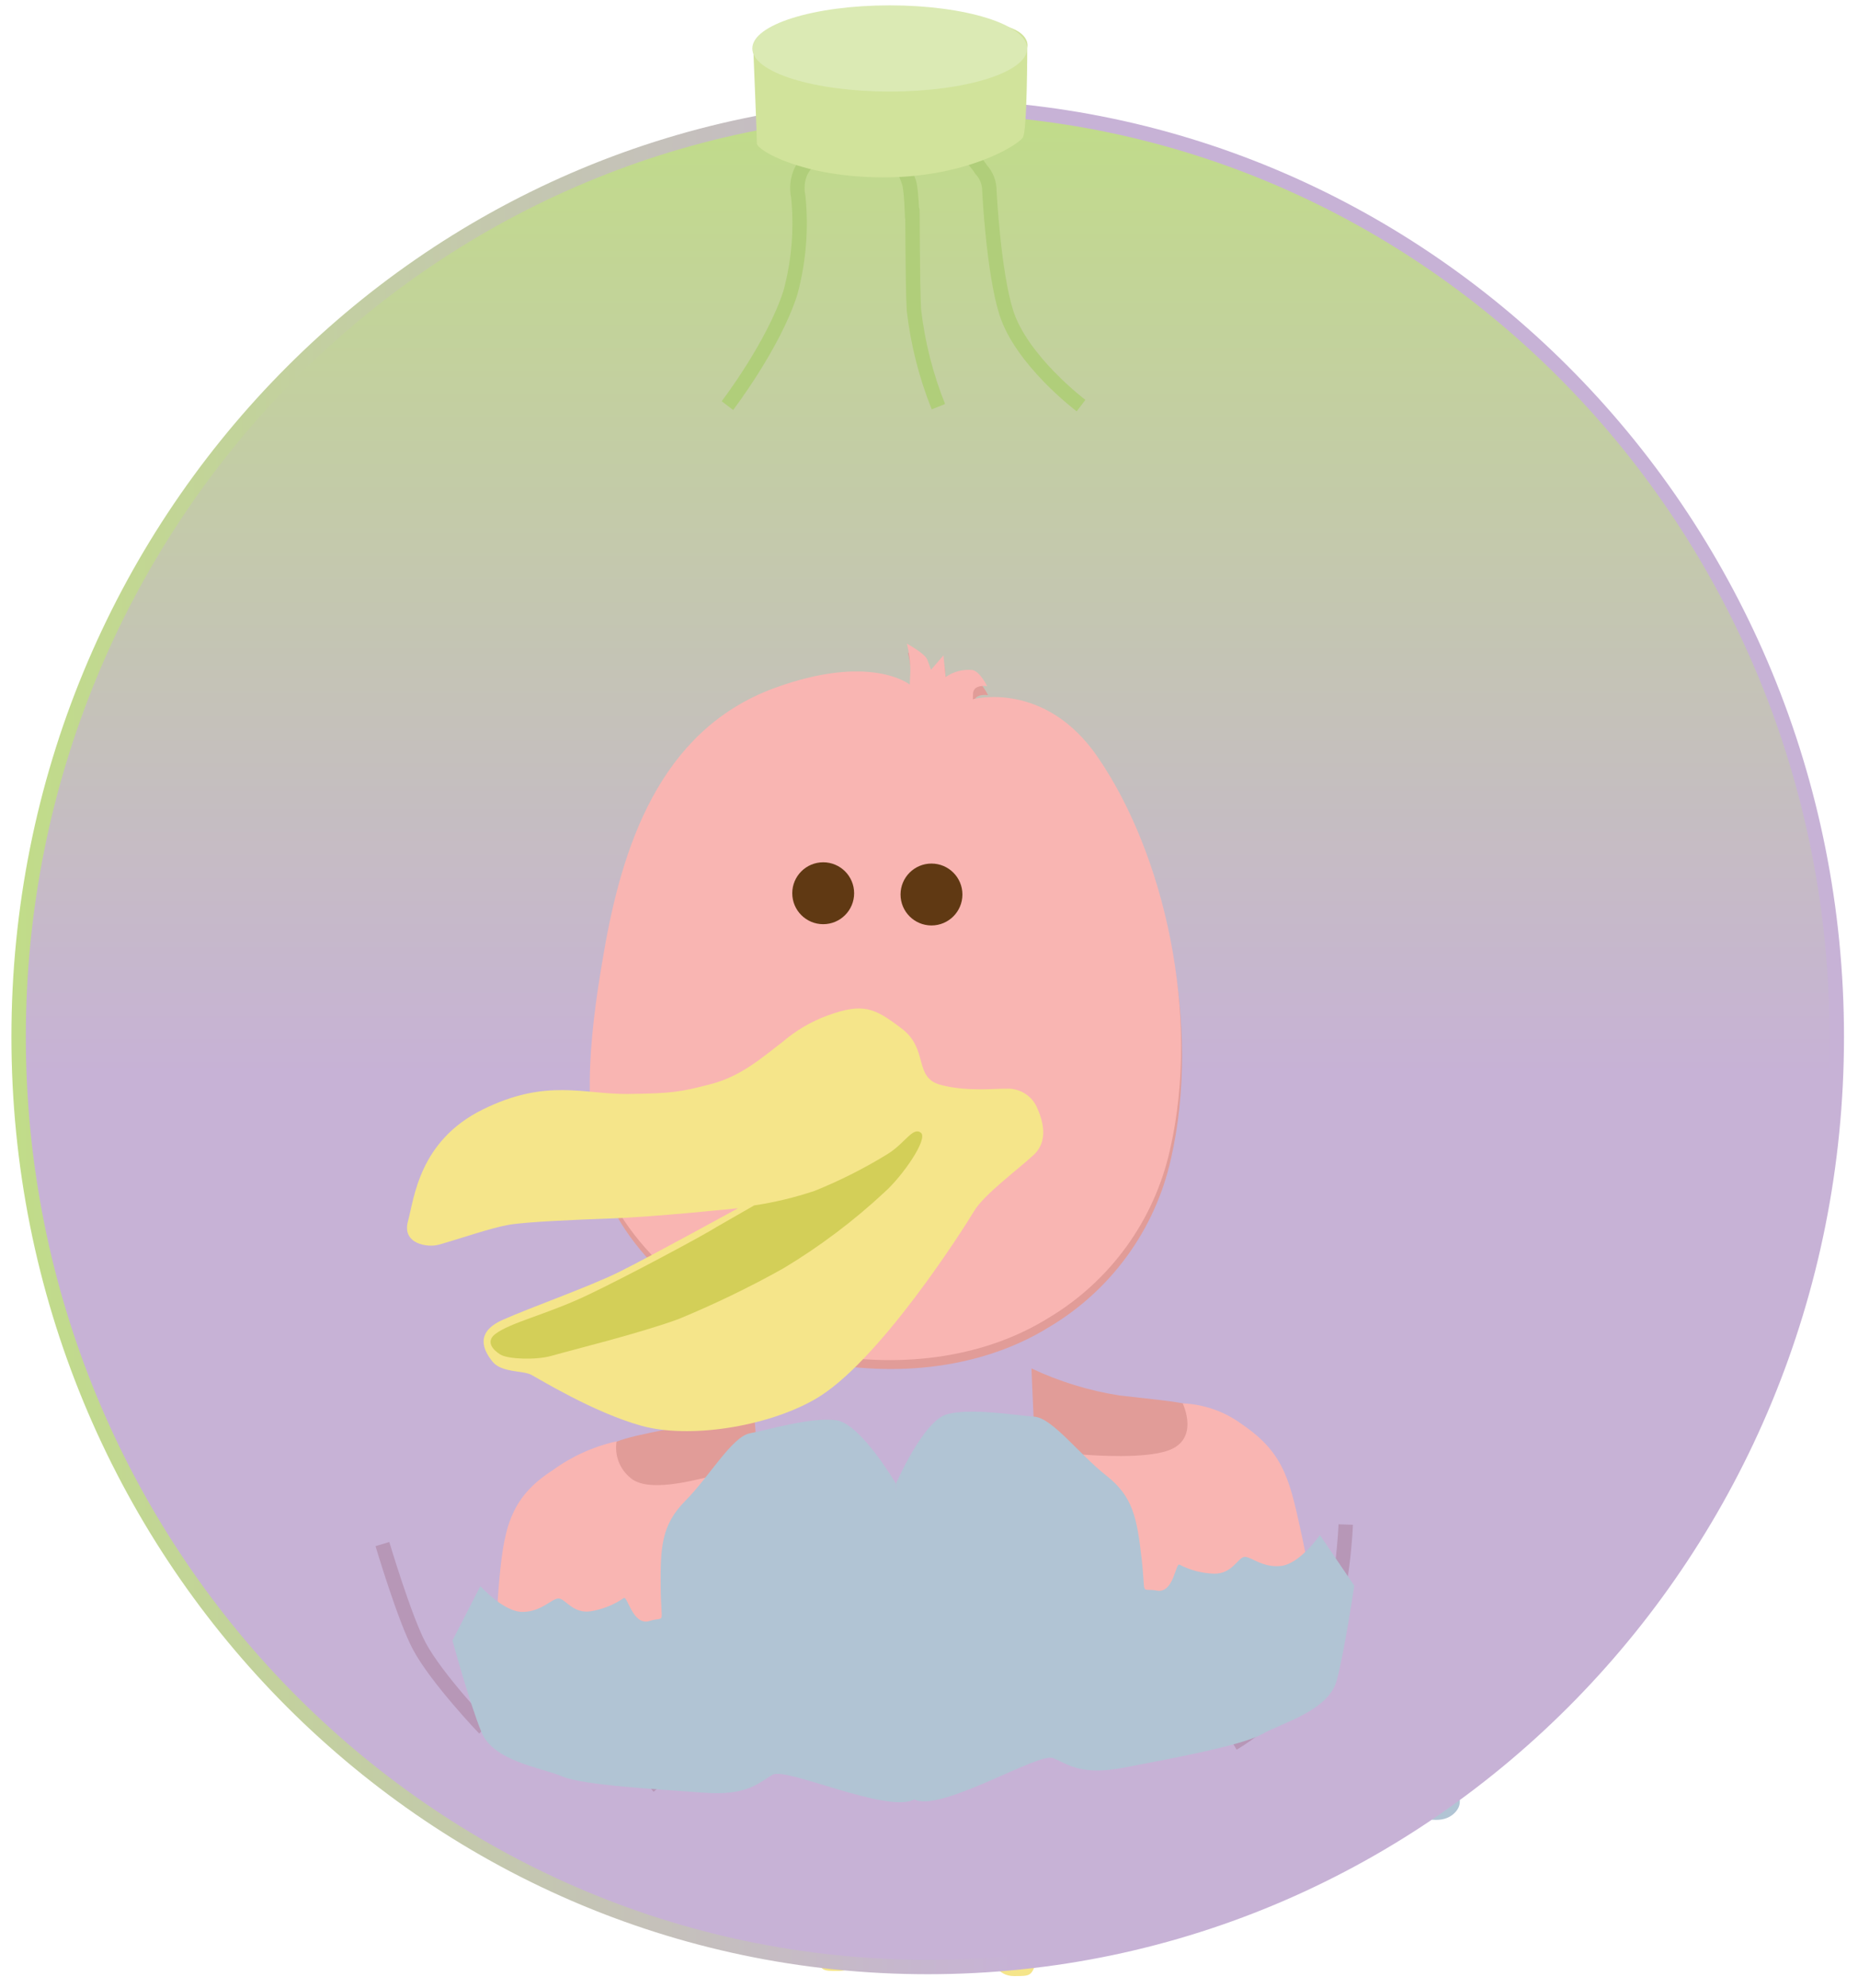 <svg width="129" height="138" viewBox="0 0 129 138" fill="none" xmlns="http://www.w3.org/2000/svg">
<path d="M87.894 118.288C88.949 120.286 90.108 122.226 91.366 124.102C92.615 125.807 94.351 127.149 95.513 127.087C96.674 127.024 97.092 126.144 96.974 125.763C96.855 125.382 94.02 122.16 94.02 122.16L93.233 120.973C93.233 120.973 96.356 125.051 97.767 125.763C99.178 126.475 100.383 126.512 101.057 125.763C101.732 125.014 101.114 124.164 100.689 123.309C100.264 122.453 96.668 120.137 96.318 119.712C95.968 119.288 95.812 119.263 95.812 119.263C95.812 119.263 99.915 122.16 100.677 122.547C100.92 122.672 102.475 123.715 102.962 122.691C103.449 121.667 102.906 120.63 100.464 119.163C98.023 117.695 94.264 115.416 93.502 114.848C92.586 114.304 91.609 113.87 90.592 113.555C89.816 113.321 88.989 113.321 88.213 113.555C87.76 113.764 87.389 114.117 87.158 114.558C86.926 115 86.847 115.506 86.933 115.997C87.16 116.797 87.483 117.566 87.894 118.288Z" fill="#B1C4D4"/>
<path d="M67.594 121.966C68.219 121.342 69.468 121.342 70.254 122.503C71.041 123.665 70.804 125.807 70.929 126.487C71.054 127.168 71.079 128.361 71.353 128.879C71.657 129.504 72.046 130.084 72.509 130.602C73.039 131.133 74.569 131.851 74.9 133.262C75.154 134.043 75.256 134.866 75.2 135.685C75.069 136.085 73.839 136.147 73.327 135.916C72.939 135.747 72.396 134.986 71.997 136.066C71.597 137.146 71.597 137.152 70.404 137.152C69.212 137.152 68.943 136.047 68.281 135.654C67.619 135.26 66.951 135.654 66.408 135.916C65.865 136.178 64.947 136.185 65.078 135.385C65.299 134.225 65.801 133.136 66.539 132.213C67.469 131.002 68.269 130.646 68.131 129.428C67.994 128.211 67.601 125.432 67.601 125.432C67.463 124.252 67.001 122.566 67.594 121.966Z" fill="#F5E58A"/>
<path d="M61.044 121.617C60.451 120.992 59.171 120.992 58.39 122.148C57.61 123.303 57.835 125.457 57.716 126.131C57.597 126.806 57.56 128.042 57.291 128.523C56.983 129.147 56.592 129.726 56.13 130.246C55.599 130.783 54.069 131.495 53.738 132.906C53.487 133.688 53.386 134.51 53.439 135.329C53.576 135.729 54.8 135.797 55.312 135.56C55.693 135.392 56.236 134.63 56.636 135.716C57.035 136.803 57.035 136.797 58.234 136.797C59.433 136.797 59.695 135.698 60.357 135.298C61.019 134.898 61.687 135.298 62.231 135.56C62.774 135.822 63.692 135.829 63.554 135.029C63.332 133.869 62.83 132.78 62.093 131.857C61.169 130.646 60.37 130.29 60.501 129.072C60.632 127.855 61.032 125.076 61.032 125.076C61.2 123.871 61.669 122.21 61.044 121.617Z" fill="#F5E58A"/>
<path d="M64.41 136.522C99.268 136.522 127.527 107.618 127.527 71.962C127.527 36.307 99.268 7.403 64.41 7.403C29.551 7.403 1.293 36.307 1.293 71.962C1.293 107.618 29.551 136.522 64.41 136.522Z" fill="url(#paint0_linear_432_1148)" stroke="url(#paint1_linear_432_1148)" stroke-miterlimit="10"/>
<path d="M26.551 107.167C26.551 107.167 28.087 112.331 29.111 114.248C30.316 116.509 33.632 119.974 33.632 119.974" stroke="#B797B7" stroke-miterlimit="10"/>
<path d="M39.882 109.578C40.136 111.984 40.64 114.357 41.387 116.659C42.592 120.274 45.758 124.04 45.758 124.04" stroke="#B797B7" stroke-miterlimit="10"/>
<path d="M93.433 105.812C93.433 105.812 93.258 110.77 91.928 113.93C90.584 116.875 88.378 119.344 85.603 121.011" stroke="#B797B7" stroke-miterlimit="10"/>
<path d="M50.504 28.152C50.504 28.152 53.701 23.975 54.875 20.322C55.463 18.151 55.65 15.891 55.424 13.653C55.297 13.059 55.362 12.44 55.612 11.886C55.914 11.354 56.295 10.869 56.742 10.45" stroke="#B0CE7A" stroke-miterlimit="10"/>
<path d="M65.153 28.227C64.291 26.08 63.72 23.826 63.454 21.527C63.342 19.654 63.361 13.504 63.342 14.746C63.323 15.989 63.342 13.466 63.117 12.673C62.916 12.069 62.65 11.49 62.324 10.943" stroke="#B0CE7A" stroke-miterlimit="10"/>
<path d="M75.056 28.152C75.056 28.152 70.916 25.03 69.861 21.677C68.974 18.861 68.693 13.279 68.693 13.279C68.705 12.722 68.502 12.183 68.125 11.774C67.815 11.29 67.419 10.867 66.957 10.525" stroke="#B0CE7A" stroke-miterlimit="10"/>
<path d="M52.302 3.45C52.302 3.45 52.552 9.476 52.552 9.957C52.552 10.438 55.749 12.311 61.344 12.311C66.939 12.311 70.529 10.188 71.01 9.557C71.322 9.145 71.322 3.313 71.322 3.313C71.322 3.313 71.647 2.239 69.574 1.752C67.501 1.265 64.616 0.459 61.181 0.703C57.872 0.959 52.433 2.314 52.302 3.45Z" fill="#D1E39B"/>
<path d="M61.775 6.354C67.044 6.354 71.316 5.015 71.316 3.363C71.316 1.711 67.044 0.372 61.775 0.372C56.505 0.372 52.233 1.711 52.233 3.363C52.233 5.015 56.505 6.354 61.775 6.354Z" fill="#DBEAB4"/>
<path d="M71.616 94.978C73.548 95.888 75.6 96.519 77.71 96.852C82.512 97.401 83.755 97.383 84.579 98.862C85.203 99.961 85.472 109.596 84.067 110.102C82.662 110.608 74.931 113.037 73.583 112.881C72.234 112.725 71.616 94.978 71.616 94.978Z" fill="#E19C98"/>
<path d="M82.112 97.401C83.611 97.464 85.056 97.978 86.258 98.875C89.275 100.923 89.581 102.928 90.436 106.824C91.291 110.72 91.06 114.074 90.779 114.685C90.498 115.297 90.274 116.459 89.112 116.203C87.951 115.947 87.433 114.985 87.301 113.924C87.17 112.862 86.446 109.478 86.446 109.478C86.446 109.478 86.883 114.442 86.689 115.31C86.496 116.178 86.97 119.106 85.191 119.394C83.018 119.737 82.649 110.714 82.1 110.72C82.1 110.72 81.856 115.166 81.738 116.84C81.619 118.513 80.526 121.261 78.303 121.136C76.08 121.011 76.973 118.051 77.129 116.503C77.285 114.954 77.498 112.569 77.498 112.569C77.498 112.569 76.38 116.359 75.425 117.346C74.155 118.781 72.655 119.995 70.985 120.936C68.931 122.004 66.614 123.009 65.709 122.809C64.803 122.609 63.935 122.572 63.711 121.673C63.559 121.055 63.597 120.406 63.82 119.81C64.043 119.214 64.44 118.699 64.959 118.332C66.482 117.583 68.079 116.995 69.724 116.578C70.529 116.509 73.114 115.129 74.145 114.017C74.925 113.181 76.53 110.895 75.974 108.76C75.262 105.993 73.033 103.952 70.042 104.576C67.051 105.2 66.52 106.605 66.133 107.28C65.609 108.179 65.59 109.99 64.697 110.265C63.804 110.539 62.774 109.703 62.867 108.447C63.103 106.315 63.779 104.254 64.853 102.397C65.528 101.373 67.195 98.919 69.274 99.562C71.12 100.216 73.028 100.678 74.969 100.942C76.174 101.036 79.377 101.242 81.032 100.698C83.355 99.943 82.112 97.401 82.112 97.401Z" fill="#F9B5B2"/>
<path d="M91.641 106.543C91.641 106.543 90.261 108.535 88.944 108.685C87.626 108.835 86.814 107.986 86.377 108.06C85.94 108.135 85.534 109.253 84.279 109.222C83.448 109.193 82.633 108.98 81.894 108.597C81.606 108.46 81.5 110.614 80.314 110.396C79.128 110.177 79.577 110.927 79.259 108.154C78.94 105.382 78.672 103.871 76.811 102.416C74.95 100.961 73.064 98.413 71.816 98.326C70.567 98.238 67.376 97.701 65.734 98.163C64.091 98.625 62.193 103.003 62.193 103.003L62.636 112.469C62.636 112.469 61.619 124.333 63.648 124.957C65.677 125.582 72.103 121.629 73.114 122.023C74.126 122.416 74.988 123.272 78.066 122.678C81.144 122.085 86.184 121.167 87.632 120.355C89.081 119.544 92.259 118.726 92.815 116.609C93.371 114.492 94.026 110.052 94.026 110.052L91.641 106.543Z" fill="#B1C4D4"/>
<path d="M52.302 97.401C50.765 98.096 49.154 98.615 47.5 98.95C43.835 99.743 42.33 99.849 41.475 101.054C40.75 102.078 40.226 112.294 41.693 112.619C43.161 112.943 51.06 114.592 52.408 114.298C53.757 114.005 52.302 97.401 52.302 97.401Z" fill="#E19C98"/>
<path d="M42.811 100.036C41.207 100.396 39.694 101.08 38.365 102.047C35.299 104.02 34.956 106.237 34.618 110.208C34.281 114.18 34.912 117.47 35.243 118.051C35.574 118.632 35.967 119.75 37.116 119.35C38.265 118.95 38.633 117.939 38.633 116.852C38.633 115.766 38.933 112.338 38.933 112.338C38.933 112.338 39.114 117.333 39.408 118.157C39.701 118.981 39.601 121.96 41.4 122.022C43.598 122.097 42.855 113.099 43.398 113.031C43.398 113.031 44.185 117.402 44.516 119.063C44.846 120.724 46.258 123.303 48.45 122.909C50.641 122.516 49.392 119.675 49.074 118.157C48.755 116.64 48.218 114.305 48.218 114.305C48.218 114.305 49.798 117.926 50.866 118.788C52.301 120.057 53.939 121.077 55.712 121.804C57.885 122.616 60.339 123.321 61.181 123.053C62.025 122.784 62.911 122.597 63.024 121.679C63.095 121.044 62.973 120.403 62.673 119.839C62.373 119.275 61.91 118.815 61.344 118.519C59.743 117.961 58.087 117.574 56.405 117.364C55.599 117.395 52.864 116.346 51.703 115.366C50.822 114.635 48.955 112.594 49.242 110.371C49.605 107.536 51.565 105.238 54.612 105.488C57.66 105.737 58.359 107.074 58.821 107.686C59.446 108.522 59.695 110.308 60.613 110.477C61.531 110.645 62.455 109.684 62.206 108.447C61.72 106.362 60.803 104.4 59.514 102.69C58.721 101.754 56.767 99.524 54.781 100.417C53.028 101.291 51.191 101.985 49.299 102.49C48.112 102.734 45.009 103.627 43.785 102.584C43.411 102.284 43.123 101.89 42.952 101.442C42.781 100.995 42.732 100.509 42.811 100.036Z" fill="#F9B5B2"/>
<path d="M33.351 110.084C33.351 110.084 34.962 111.888 36.292 111.876C37.622 111.863 38.315 110.927 38.79 110.945C39.264 110.964 39.776 112.019 41.013 111.832C41.837 111.698 42.621 111.385 43.31 110.914C43.573 110.745 43.935 112.869 45.096 112.506C46.258 112.144 45.896 112.943 45.871 110.152C45.846 107.361 45.927 105.831 47.588 104.158C49.249 102.484 50.822 99.718 52.059 99.481C53.295 99.243 56.392 98.326 58.078 98.575C59.764 98.825 62.187 102.946 62.187 102.946L62.88 112.388C62.88 112.388 65.346 124.015 63.411 124.92C61.475 125.825 54.613 122.653 53.657 123.172C52.702 123.69 51.959 124.664 48.83 124.42C45.702 124.177 40.557 123.927 39.046 123.296C37.535 122.666 34.256 122.247 33.426 120.218C32.595 118.189 31.415 113.861 31.415 113.861L33.351 110.084Z" fill="#B1C4D4"/>
<path d="M41.974 66.805C43.223 59.517 45.789 51.381 53.732 48.409C60.476 45.911 63.223 48.128 63.223 48.128L63.267 47.241C63.273 46.587 63.196 45.934 63.036 45.299C63.036 45.299 64.285 45.98 64.447 46.398L64.71 47.104L65.571 46.111L65.715 47.61C66.261 47.229 66.926 47.056 67.588 47.123C68.113 47.235 68.6 48.247 68.6 48.247C68.6 48.247 67.651 48.09 67.619 48.765C67.588 49.439 67.619 49.146 67.619 49.146C67.619 49.146 72.615 47.797 76.299 53.186C80.907 59.923 83.442 71.107 81.294 80.448C80.752 82.873 79.718 85.162 78.257 87.171C76.795 89.181 74.936 90.869 72.796 92.131C69.049 94.448 63.679 95.703 57.341 94.629C51.097 93.58 44.041 87.904 42.18 83.021C40.438 78.525 40.863 73.211 41.974 66.805Z" fill="#E19C98"/>
<path d="M41.912 66.18C43.161 58.899 45.727 50.763 53.67 47.791C60.413 45.293 63.161 47.51 63.161 47.51L63.205 46.623C63.207 45.966 63.127 45.312 62.967 44.675C62.967 44.675 64.216 45.355 64.379 45.774C64.541 46.192 64.641 46.486 64.641 46.486L65.503 45.487L65.652 46.991C66.199 46.61 66.863 46.438 67.526 46.504C68.05 46.617 68.537 47.622 68.537 47.622C68.537 47.622 67.582 47.466 67.557 48.14C67.532 48.815 67.557 48.528 67.557 48.528C67.557 48.528 72.552 47.179 76.23 52.568C80.845 59.299 83.38 70.489 81.226 79.824C80.683 82.249 79.649 84.538 78.187 86.549C76.725 88.559 74.867 90.249 72.727 91.513C68.981 93.83 63.611 95.085 57.273 94.011C51.028 92.962 43.972 87.286 42.112 82.396C40.388 77.869 40.8 72.549 41.912 66.18Z" fill="#F9B5B2"/>
<path d="M57.154 64.144C58.34 64.144 59.302 63.183 59.302 61.996C59.302 60.81 58.34 59.848 57.154 59.848C55.968 59.848 55.006 60.81 55.006 61.996C55.006 63.183 55.968 64.144 57.154 64.144Z" fill="#603913"/>
<path d="M64.672 64.232C65.858 64.232 66.82 63.27 66.82 62.084C66.82 60.898 65.858 59.936 64.672 59.936C63.486 59.936 62.524 60.898 62.524 62.084C62.524 63.27 63.486 64.232 64.672 64.232Z" fill="#603913"/>
<path d="M57.454 70.482C59.951 69.577 60.719 69.958 62.605 71.388C64.491 72.818 63.417 74.778 65.284 75.29C67.151 75.802 69.324 75.528 69.849 75.565C70.281 75.537 70.713 75.638 71.088 75.855C71.464 76.071 71.767 76.394 71.959 76.783C72.403 77.732 72.827 79.168 71.778 80.148C70.729 81.129 68.312 82.908 67.638 84.045C66.964 85.181 60.913 94.722 56.511 97.158C53.201 99.031 47.838 99.88 44.509 98.95C41.181 98.019 37.435 95.703 36.866 95.409C36.298 95.116 34.818 95.278 34.194 94.504C33.569 93.73 32.945 92.487 34.874 91.619C36.804 90.751 40.9 89.315 42.992 88.278C45.084 87.242 51.241 83.858 51.241 83.858C51.241 83.858 45.29 84.482 42.212 84.576C40.132 84.65 36.592 84.794 35.343 85.006C34.094 85.219 32.102 85.924 30.472 86.386C29.692 86.611 27.893 86.337 28.324 84.769C28.755 83.202 29.073 79.199 33.513 77.007C37.953 74.816 40.532 75.965 43.598 75.927C46.664 75.89 47.232 75.796 49.386 75.234C51.54 74.672 53.07 73.261 54.307 72.337C55.236 71.535 56.302 70.906 57.454 70.482Z" fill="#F5E58A"/>
<path d="M52.358 83.664C53.779 83.45 55.179 83.113 56.542 82.659C58.319 81.945 60.032 81.08 61.662 80.073C62.843 79.33 63.373 78.2 63.929 78.612C64.485 79.024 62.643 81.647 61.431 82.727C59.274 84.738 56.911 86.517 54.382 88.035C52.024 89.352 49.591 90.528 47.094 91.557C44.334 92.562 39.889 93.648 38.259 94.111C37.241 94.398 35.287 94.348 34.737 94.011C34.188 93.674 33.725 93.099 34.381 92.593C35.443 91.781 37.94 91.238 40.75 89.908C43.56 88.578 48.949 85.681 49.779 85.144L52.358 83.664Z" fill="#D3CF58"/>
<defs>
<linearGradient id="paint0_linear_432_1148" x1="64.416" y1="7.397" x2="64.416" y2="136.522" gradientUnits="userSpaceOnUse">
<stop stop-color="#C1DC89"/>
<stop offset="0.52" stop-color="#C7B2D6"/>
<stop offset="1" stop-color="#C7B2D6"/>
</linearGradient>
<linearGradient id="paint1_linear_432_1148" x1="0.987" y1="71.962" x2="127.839" y2="71.962" gradientUnits="userSpaceOnUse">
<stop stop-color="#C1DC89"/>
<stop offset="0.55" stop-color="#C7B2D6"/>
</linearGradient>
</defs>
</svg>
